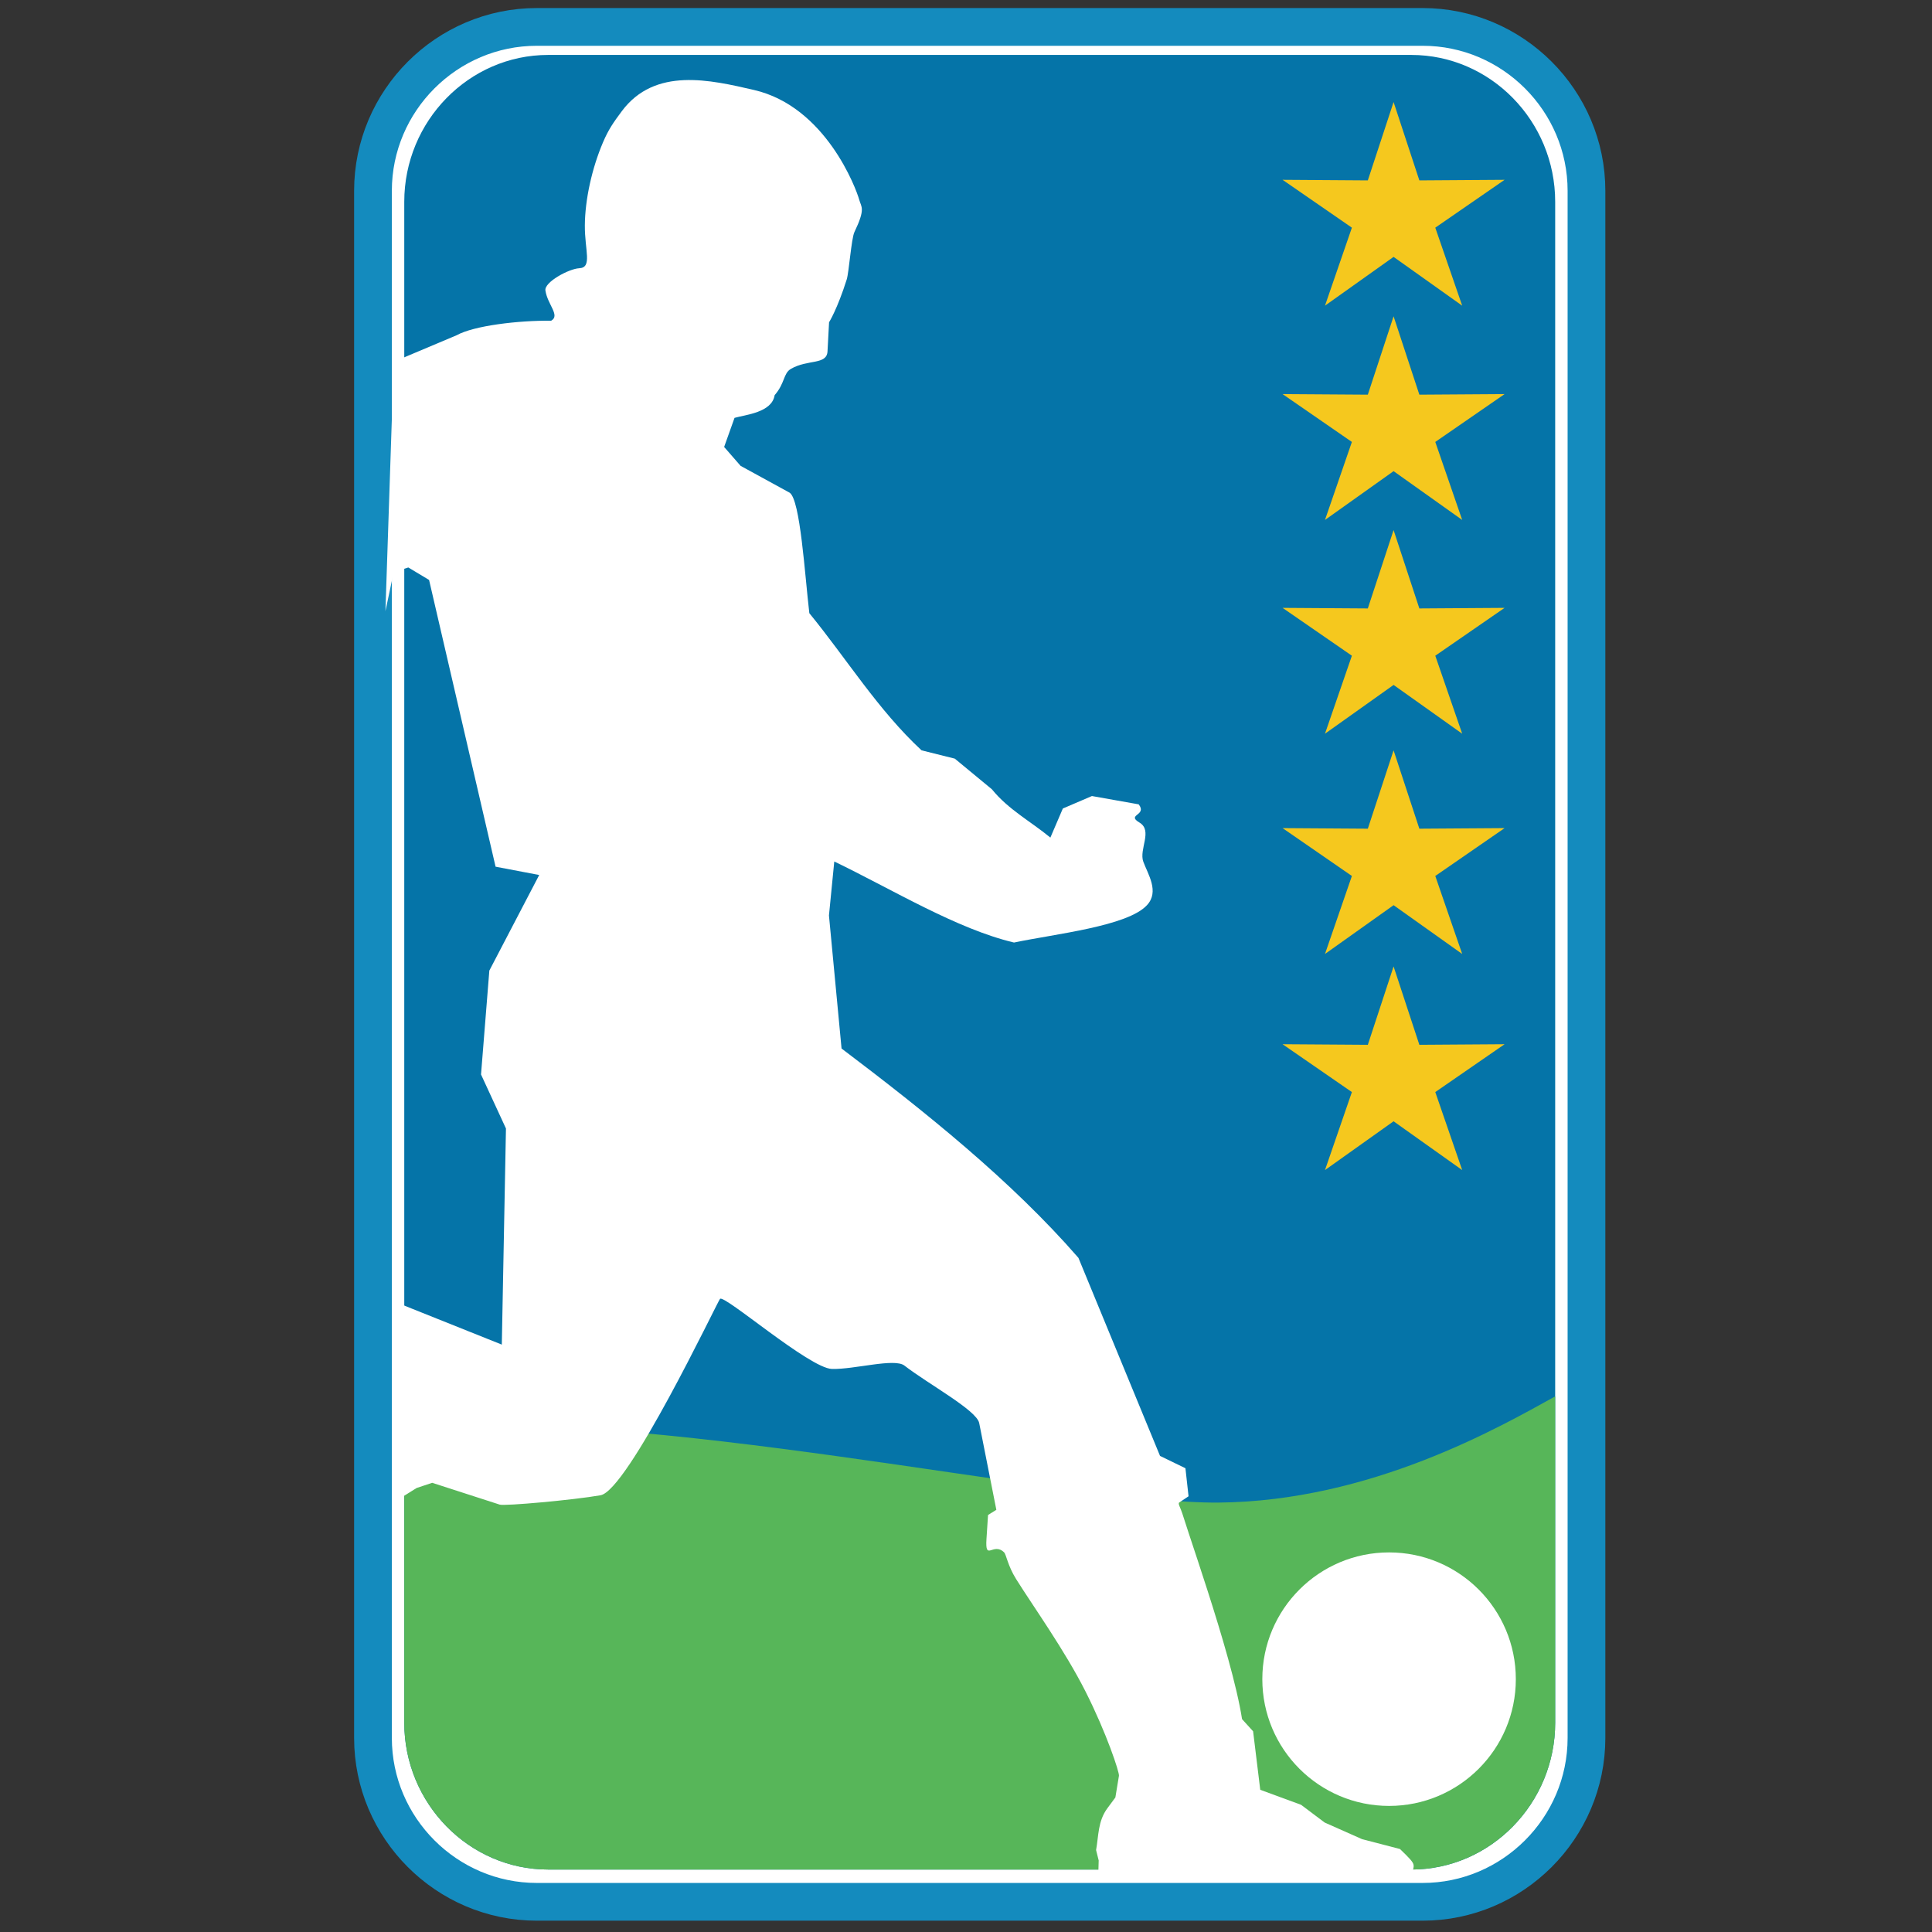 <?xml version="1.0" encoding="utf-8"?>
<!-- Generator: Adobe Illustrator 16.0.0, SVG Export Plug-In . SVG Version: 6.00 Build 0)  -->
<!DOCTYPE svg PUBLIC "-//W3C//DTD SVG 1.1//EN" "http://www.w3.org/Graphics/SVG/1.1/DTD/svg11.dtd">
<svg version="1.1" id="Layer_1" xmlns="http://www.w3.org/2000/svg" xmlns:xlink="http://www.w3.org/1999/xlink" x="0px" y="0px"
	 width="512px" height="512px" viewBox="0 0 512 512" enable-background="new 0 0 512 512" xml:space="preserve">
<rect x="0" y="0" width="512" height="512" fill="#333333" stroke="none"/>
<g>
	
		<path fill-rule="evenodd" clip-rule="evenodd" fill="#FFFFFF" stroke="#148BBE" stroke-width="10" stroke-miterlimit="2.613" d="
		M377.016,7.133H142.26c-23.879,0-43.416,19.543-43.416,43.43v410.009c0,23.885,19.537,43.429,43.416,43.429h234.756
		c23.88,0,43.416-19.544,43.416-43.429V50.562C420.432,26.676,400.896,7.133,377.016,7.133L377.016,7.133z"/>
	<path fill-rule="evenodd" clip-rule="evenodd" fill="#0574A8" d="M374.013,14.558h-228.75c-20.97,0-38.128,17.514-38.128,38.92
		v403.049c0,21.407,17.158,38.92,38.128,38.92h228.75c20.971,0,38.127-17.513,38.127-38.92V53.478
		C412.14,32.072,394.983,14.558,374.013,14.558L374.013,14.558z"/>
	<path fill-rule="evenodd" clip-rule="evenodd" fill="#57B659" d="M412.14,370.053c-14.809,8.205-48.906,27.769-89.139,28.146
		c-40.231,0.376-154.892-26.381-215.866-19.239v77.568c0,21.407,17.158,38.92,38.128,38.92h228.75
		c20.971,0,38.127-17.513,38.127-38.92V370.053L412.14,370.053z"/>
	<path fill-rule="evenodd" clip-rule="evenodd" fill="#FFFFFF" d="M368.119,411.405c18.549,0,33.591,15.04,33.591,33.591
		c0,18.547-15.042,33.591-33.591,33.591s-33.591-15.044-33.591-33.591C334.528,426.445,349.57,411.405,368.119,411.405
		L368.119,411.405z"/>
	<path fill-rule="evenodd" clip-rule="evenodd" fill="#FFFFFF" d="M106.002,397.088l4.405-2.753l4.129-1.377
		c0,0,16.589,5.368,17.897,5.781c1.308,0.414,19.46-1.211,26.707-2.478c7.248-1.268,30.687-50.672,31.664-52.038
		s23.727,18.412,29.675,18.564c5.947,0.153,16.572-2.938,19.202-0.893c6.24,4.847,19.144,11.817,19.817,15.231l4.544,22.987
		l-2.202,1.379l-0.413,6.332c-0.401,6.148,1.803,0.718,4.68,3.58c0.561,0.557,0.949,3.512,3.172,7.063
		c4.551,7.274,12.841,18.816,18.365,29.736c5.627,11.122,9.033,21.513,8.889,22.395l-0.948,5.747l-2.116,2.859
		c-2.529,3.422-2.316,7.296-2.994,11.081l0.688,2.753l-0.136,4.819h83.148c0.183-4.313,2.017-2.844-3.165-7.847l-10.05-2.616
		l-9.912-4.405l-6.245-4.695l-10.825-3.979l-1.893-15.505l-2.926-3.217c-0.354-2.249-0.869-4.775-1.5-7.477
		c-0.632-2.704-1.38-5.585-2.199-8.549c-0.82-2.963-1.713-6.008-2.633-9.038s-1.867-6.047-2.798-8.952
		c-0.931-2.904-1.845-5.7-2.698-8.286c-0.853-2.588-1.645-4.97-2.332-7.048c-0.686-2.075-1.268-3.852-1.698-5.227
		c-0.432-1.374-1.206-2.56-0.8-2.83l2.475-1.656l-0.825-7.433l-6.732-3.265l-21.624-52.487
		c-17.805-20.468-40.566-38.686-62.776-55.479l-3.337-35.258l1.409-14.303c15.419,7.434,32.489,17.896,47.633,21.476
		c10.922-2.294,30.104-4.313,35.242-9.911c3.333-3.601,0.247-8.182-0.971-11.491c-1.217-3.31,2.578-8.241-1.022-10.39
		c-3.6-2.15,2.13-1.842-0.209-4.828l-12.391-2.202l-7.708,3.304l-3.304,7.709c-5.164-4.265-11.154-7.429-15.491-12.796l-9.841-8.129
		l-8.811-2.202c-11.563-10.738-19.824-24.229-29.736-36.344c-1.193-10.095-2.386-30.103-5.231-31.938l-12.983-7.107l-4.363-5.008
		l2.753-7.71c2.918-0.841,9.916-1.398,10.63-6.015c2.781-3.198,2.277-5.78,4.302-6.961c4.455-2.598,9.514-0.994,9.71-4.643
		l0.411-7.71c0,0,2.205-3.511,4.682-11.358c0.58-1.839,1.233-10.868,2.031-12.533c3.024-6.308,1.823-6.574,1.273-8.599
		c-0.765-2.819-8.84-24.684-27.894-29.075c-11.508-2.652-26.243-6.174-35.036,5.646c-2.217,2.981-3.517,4.837-4.959,8.216
		c-2.979,6.977-4.768,15.272-4.815,21.992c-0.048,6.712,2.052,11.215-1.498,11.392c-2.753,0.139-9.359,3.719-8.948,5.921
		c0.551,3.717,3.99,6.606,1.514,7.985c-8.711-0.095-20.491,1.31-25.053,3.854l-16.66,7.022l-2.202,66.08l2.184-10.328l3.873-1.236
		l5.507,3.304l17.622,75.992l11.564,2.202l-13.216,25.33l-2.203,27.534l6.608,14.317l-1.101,57.27l-27.533-11.015L106.002,397.088
		L106.002,397.088z"/>
	<polygon fill-rule="evenodd" clip-rule="evenodd" fill="#F5C81E" points="369.314,256.117 362.486,276.884 339.897,276.729 
		358.265,289.41 351.134,310.082 369.314,297.153 387.496,310.082 380.364,289.41 398.731,276.729 376.144,276.884 369.314,256.117 
			"/>
	<polygon fill-rule="evenodd" clip-rule="evenodd" fill="#F5C81E" points="369.314,198.848 362.486,219.614 339.897,219.461 
		358.265,232.142 351.134,252.812 369.314,239.885 387.496,252.812 380.364,232.142 398.731,219.461 376.144,219.614 
		369.314,198.848 	"/>
	<polygon fill-rule="evenodd" clip-rule="evenodd" fill="#F5C81E" points="369.314,83.825 362.485,104.591 339.897,104.438 
		358.265,117.119 351.133,137.79 369.314,124.861 387.496,137.79 380.364,117.119 398.731,104.438 376.143,104.591 369.314,83.825 	
		"/>
	<polygon fill-rule="evenodd" clip-rule="evenodd" fill="#F5C81E" points="369.314,140.478 362.485,161.244 339.897,161.091 
		358.265,173.771 351.133,194.442 369.314,181.514 387.496,194.442 380.364,173.771 398.731,161.091 376.143,161.244 
		369.314,140.478 	"/>
	<polygon fill-rule="evenodd" clip-rule="evenodd" fill="#F5C81E" points="369.314,27.04 362.486,47.807 339.897,47.653 
		358.265,60.334 351.134,81.006 369.314,68.077 387.496,81.006 380.364,60.334 398.731,47.653 376.144,47.807 369.314,27.04 	"/>
</g>
</svg>
